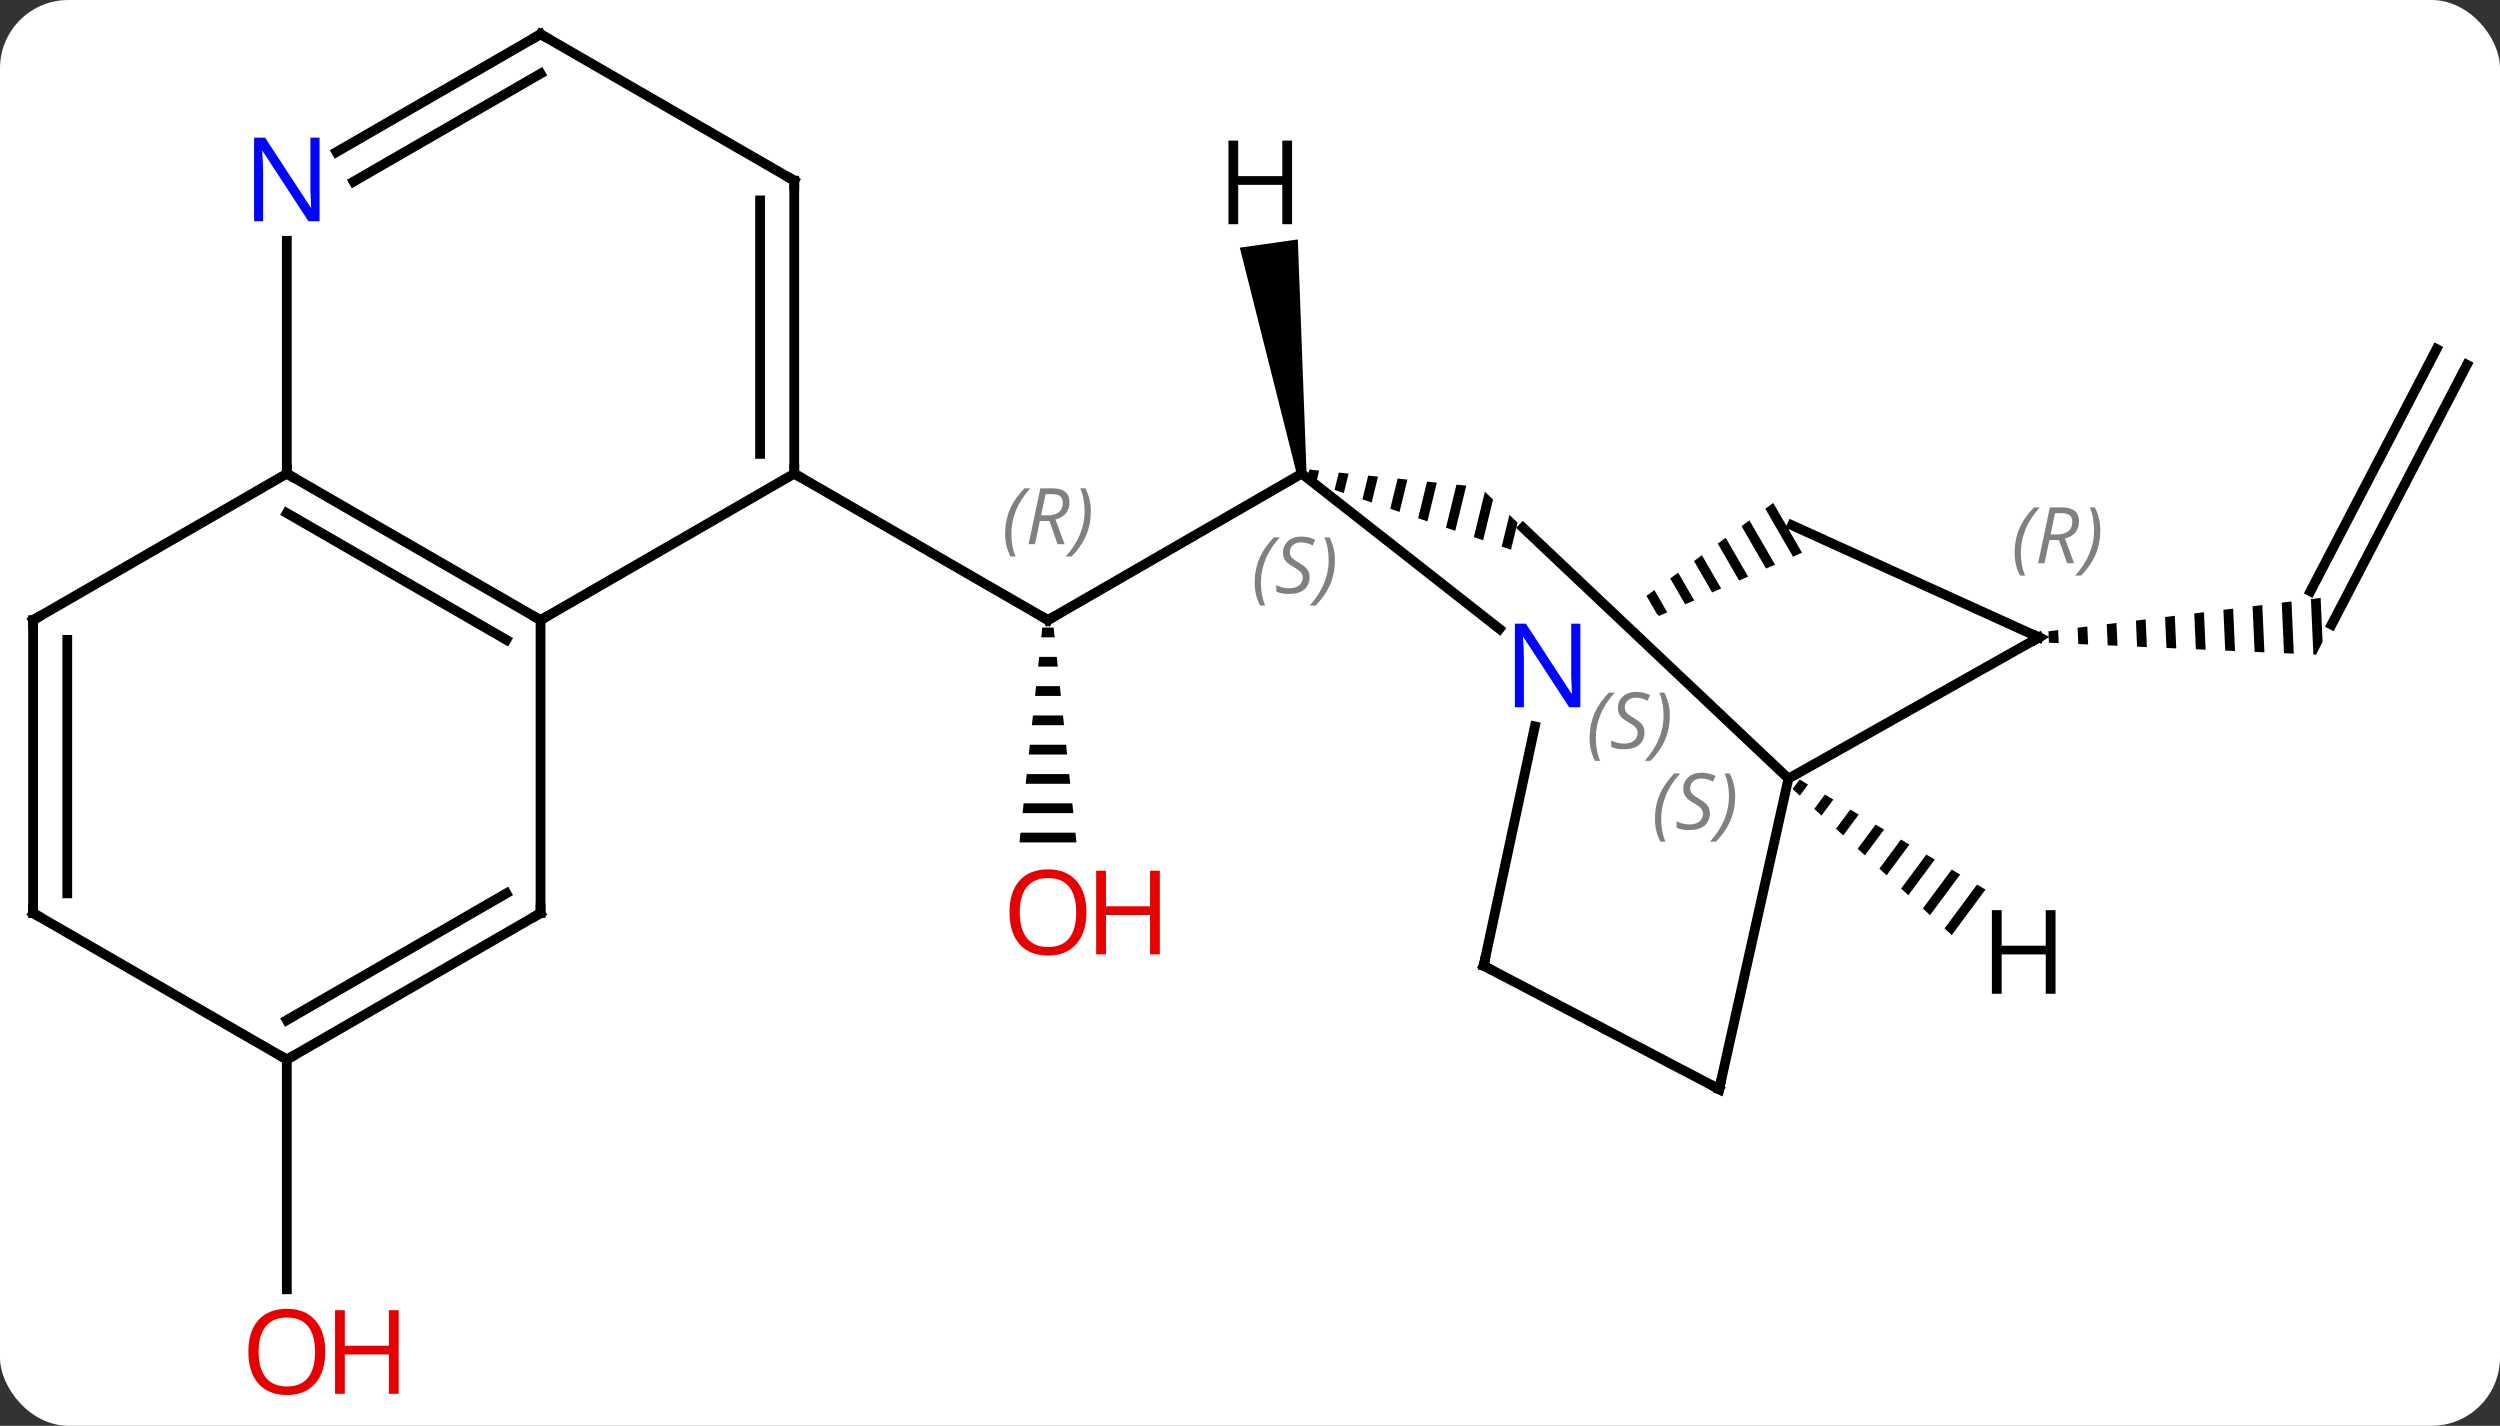 <svg width="256" viewBox="0 0 256 146" style="fill-opacity:1; color-rendering:auto; color-interpolation:auto; text-rendering:auto; stroke:black; stroke-linecap:square; stroke-miterlimit:10; shape-rendering:auto; stroke-opacity:1; fill:black; stroke-dasharray:none; font-weight:normal; stroke-width:1; font-family:'Open Sans'; font-style:normal; stroke-linejoin:miter; font-size:12; stroke-dashoffset:0; image-rendering:auto;" height="146" class="cas-substance-image" xmlns:xlink="http://www.w3.org/1999/xlink" xmlns="http://www.w3.org/2000/svg"><rect x="0" y="0" width="256" height="146" fill="#333333" stroke="none"/><svg class="cas-substance-single-component"><rect y="0" x="0" width="256" stroke="none" ry="7" rx="7" height="146" fill="white" class="cas-substance-group"/><svg y="0" x="0" width="256" viewBox="0 0 256 146" style="fill:black;" height="146" class="cas-substance-single-component-image"><svg><g><clipPath id="clipPath_9480b18f8c6c4e178b4fb3f164a46c551" clipPathUnits="userSpaceOnUse"><path d="M48.724 -36.399 L17.213 -18.161 L37.25 16.458 L50.706 8.67 L23.165 -17.357 L27.286 -21.718 L56.124 5.535 L68.761 -1.78 L48.724 -36.399 Z"/></clipPath><g transform="translate(128,71)" style="text-rendering:geometricPrecision; color-rendering:optimizeQuality; color-interpolation:linearRGB; stroke-linecap:butt; image-rendering:optimizeQuality;"><path style="stroke:none;" d="M-21.269 -6.738 L-21.375 -5.738 L-20.001 -5.738 L-20.107 -6.738 ZM-21.588 -3.738 L-21.694 -2.738 L-19.682 -2.738 L-19.788 -3.738 ZM-21.907 -0.738 L-22.013 0.262 L-19.363 0.262 L-19.469 -0.738 ZM-22.225 2.262 L-22.332 3.262 L-19.044 3.262 L-19.151 2.262 ZM-22.544 5.262 L-22.651 6.262 L-18.725 6.262 L-18.832 5.262 ZM-22.863 8.262 L-22.969 9.262 L-18.407 9.262 L-18.513 8.262 ZM-23.182 11.262 L-23.288 12.262 L-18.088 12.262 L-18.194 11.262 ZM-23.501 14.262 L-23.607 15.262 L-17.769 15.262 L-17.875 14.262 Z"/><line y2="-22.5" y1="-7.5" x2="5.295" x1="-20.688" style="fill:none;"/><line y2="-22.5" y1="-7.5" x2="-46.668" x1="-20.688" style="fill:none;"/><line y2="-33.648" y1="-7.038" x2="124.611" x1="110.757" style="fill:none;"/><line y2="-35.264" y1="-10.447" x2="121.507" x1="108.586" style="fill:none;"/><path style="stroke:none;" d="M82.754 -6.474 L81.758 -6.352 L81.81 -5.186 L82.813 -5.141 L82.813 -5.141 L82.754 -6.474 ZM85.74 -6.841 L84.745 -6.719 L84.745 -6.719 L84.819 -5.051 L85.822 -5.007 L85.74 -6.841 ZM88.727 -7.208 L87.731 -7.086 L87.828 -4.917 L88.831 -4.872 L88.831 -4.872 L88.727 -7.208 ZM91.713 -7.575 L90.718 -7.452 L90.718 -7.452 L90.836 -4.783 L91.839 -4.738 L91.713 -7.575 ZM94.7 -7.942 L93.704 -7.819 L93.845 -4.649 L93.845 -4.649 L94.848 -4.604 L94.848 -4.604 L94.7 -7.942 ZM97.686 -8.309 L96.691 -8.186 L96.691 -8.186 L96.854 -4.514 L97.857 -4.47 L97.686 -8.309 ZM100.673 -8.675 L99.677 -8.553 L99.677 -8.553 L99.863 -4.38 L100.866 -4.335 L100.866 -4.335 L100.673 -8.675 ZM103.659 -9.042 L102.664 -8.92 L102.872 -4.246 L102.872 -4.246 L103.875 -4.201 L103.659 -9.042 ZM106.646 -9.409 L105.65 -9.287 L105.881 -4.112 L106.883 -4.067 L106.883 -4.067 L106.646 -9.409 ZM109.632 -9.776 L108.637 -9.654 L108.889 -3.977 L108.889 -3.977 L109.157 -3.965 L109.157 -3.965 L109.833 -5.263 L109.632 -9.776 Z"/><line y2="37.5" y1="61.023" x2="-98.628" x1="-98.628" style="fill:none;"/><line y2="-6.596" y1="-22.5" x2="25.552" x1="5.295" style="fill:none;"/><path style="stroke:none;" d="M6.078 -22.918 L5.805 -21.801 L5.805 -21.801 L6.756 -21.479 L6.756 -21.479 L7.082 -22.815 L7.082 -22.815 L6.078 -22.918 ZM9.091 -22.609 L8.658 -20.834 L8.658 -20.834 L9.609 -20.511 L9.609 -20.511 L10.095 -22.506 L10.095 -22.506 L9.091 -22.609 ZM12.104 -22.3 L11.51 -19.866 L11.51 -19.866 L12.461 -19.544 L12.461 -19.544 L13.108 -22.197 L13.108 -22.197 L12.104 -22.3 ZM15.117 -21.991 L14.362 -18.899 L14.362 -18.899 L15.313 -18.577 L15.313 -18.577 L16.121 -21.888 L16.121 -21.888 L15.117 -21.991 ZM18.13 -21.683 L17.215 -17.932 L17.215 -17.932 L18.166 -17.609 L18.166 -17.609 L19.134 -21.58 L19.134 -21.58 L18.13 -21.683 ZM21.143 -21.374 L20.067 -16.965 L20.067 -16.965 L21.018 -16.642 L21.018 -16.642 L22.147 -21.271 L22.147 -21.271 L21.143 -21.374 ZM24.053 -20.645 L22.919 -15.997 L22.919 -15.997 L23.87 -15.675 L23.87 -15.675 L24.89 -19.855 L24.89 -19.855 L24.053 -20.645 ZM26.563 -18.274 L25.772 -15.03 L26.723 -14.708 L26.723 -14.708 L27.4 -17.483 L27.4 -17.483 L26.563 -18.274 Z"/><path style="clip-path:url(#clipPath_9480b18f8c6c4e178b4fb3f164a46c551); stroke:none;" d="M53.575 -19.5 L52.764 -18.905 L55.604 -13.997 L56.524 -14.404 L56.524 -14.404 L53.575 -19.5 ZM51.141 -17.715 L50.33 -17.12 L52.844 -12.776 L52.844 -12.776 L53.764 -13.183 L51.141 -17.715 ZM48.708 -15.931 L47.897 -15.336 L50.085 -11.555 L51.005 -11.962 L48.708 -15.931 ZM46.274 -14.146 L45.463 -13.551 L47.325 -10.334 L48.245 -10.741 L46.274 -14.146 ZM43.841 -12.361 L43.03 -11.766 L44.565 -9.113 L44.565 -9.113 L45.485 -9.52 L43.841 -12.361 ZM41.407 -10.577 L40.596 -9.982 L41.806 -7.892 L42.726 -8.299 L41.407 -10.577 ZM38.974 -8.792 L38.163 -8.197 L39.046 -6.671 L39.966 -7.078 L38.974 -8.792 ZM36.54 -7.007 L35.729 -6.413 L35.729 -6.413 L36.286 -5.45 L37.206 -5.857 L36.54 -7.007 Z"/><line y2="27.891" y1="3.382" x2="23.922" x1="29.169" style="fill:none;"/><line y2="8.73" y1="-16.962" x2="55.137" x1="27.951" style="fill:none;"/><line y2="-5.73" y1="-17.211" x2="80.784" x1="55.497" style="fill:none;"/><line y2="40.53" y1="27.891" x2="48.045" x1="23.922" style="fill:none;"/><line y2="-5.73" y1="8.73" x2="80.784" x1="55.137" style="fill:none;"/><line y2="40.53" y1="8.73" x2="48.045" x1="55.137" style="fill:none;"/><line y2="-7.5" y1="-22.5" x2="-72.648" x1="-46.668" style="fill:none;"/><line y2="-52.5" y1="-22.5" x2="-46.668" x1="-46.668" style="fill:none;"/><line y2="-50.479" y1="-24.521" x2="-50.168" x1="-50.168" style="fill:none;"/><line y2="-22.5" y1="-7.5" x2="-98.628" x1="-72.648" style="fill:none;"/><line y2="-18.459" y1="-5.479" x2="-98.628" x1="-76.148" style="fill:none;"/><line y2="22.5" y1="-7.5" x2="-72.648" x1="-72.648" style="fill:none;"/><line y2="-67.5" y1="-52.5" x2="-72.648" x1="-46.668" style="fill:none;"/><line y2="-46.344" y1="-22.5" x2="-98.628" x1="-98.628" style="fill:none;"/><line y2="-7.5" y1="-22.5" x2="-124.611" x1="-98.628" style="fill:none;"/><line y2="37.5" y1="22.5" x2="-98.628" x1="-72.648" style="fill:none;"/><line y2="33.459" y1="20.479" x2="-98.628" x1="-76.148" style="fill:none;"/><line y2="-55.435" y1="-67.5" x2="-93.544" x1="-72.648" style="fill:none;"/><line y2="-52.404" y1="-63.459" x2="-91.794" x1="-72.648" style="fill:none;"/><line y2="22.5" y1="-7.5" x2="-124.611" x1="-124.611" style="fill:none;"/><line y2="20.479" y1="-5.479" x2="-121.111" x1="-121.111" style="fill:none;"/><line y2="22.5" y1="37.5" x2="-124.611" x1="-98.628" style="fill:none;"/><path style="stroke:none;" d="M5.79 -22.571 L4.8 -22.429 L-1.043 -45.636 L4.897 -46.485 Z"/><path style="stroke:none;" d="M56.275 8.826 L55.559 9.792 L56.3 10.472 L57.141 9.338 L57.141 9.338 L56.275 8.826 ZM58.871 10.362 L57.782 11.832 L58.523 12.511 L58.523 12.511 L59.737 10.874 L58.871 10.362 ZM61.468 11.899 L60.005 13.871 L60.745 14.551 L60.745 14.551 L62.333 12.411 L61.468 11.899 ZM64.064 13.435 L62.227 15.911 L62.968 16.591 L62.968 16.591 L64.929 13.947 L64.064 13.435 ZM66.66 14.972 L64.45 17.951 L64.45 17.951 L65.191 18.631 L67.525 15.484 L66.66 14.972 ZM69.256 16.508 L66.673 19.991 L67.414 20.671 L67.414 20.671 L70.122 17.02 L69.256 16.508 ZM71.853 18.045 L68.896 22.031 L69.637 22.711 L72.718 18.557 L71.853 18.045 ZM74.449 19.581 L71.119 24.071 L71.86 24.75 L75.314 20.093 L75.314 20.093 L74.449 19.581 Z"/><path style="fill:none; stroke-miterlimit:5;" d="M-20.255 -7.75 L-20.688 -7.5 L-21.121 -7.75"/></g><g transform="translate(128,71)" style="stroke-linecap:butt; font-size:8.4px; fill:gray; text-rendering:geometricPrecision; image-rendering:optimizeQuality; color-rendering:optimizeQuality; font-family:'Open Sans'; font-style:italic; stroke:gray; color-interpolation:linearRGB; stroke-miterlimit:5;"><path style="stroke:none;" d="M-25.076 -16.336 Q-25.076 -17.664 -24.608 -18.789 Q-24.139 -19.914 -23.108 -20.992 L-22.498 -20.992 Q-23.467 -19.93 -23.951 -18.758 Q-24.436 -17.586 -24.436 -16.352 Q-24.436 -15.023 -23.998 -14.008 L-24.514 -14.008 Q-25.076 -15.039 -25.076 -16.336 ZM-21.516 -17.648 L-22.016 -15.273 L-22.673 -15.273 L-21.47 -20.992 L-20.22 -20.992 Q-18.485 -20.992 -18.485 -19.555 Q-18.485 -18.195 -19.923 -17.805 L-18.985 -15.273 L-19.704 -15.273 L-20.532 -17.648 L-21.516 -17.648 ZM-20.938 -20.398 Q-21.329 -18.477 -21.391 -18.227 L-20.735 -18.227 Q-19.985 -18.227 -19.579 -18.555 Q-19.173 -18.883 -19.173 -19.508 Q-19.173 -19.977 -19.43 -20.188 Q-19.688 -20.398 -20.282 -20.398 L-20.938 -20.398 ZM-16.299 -18.648 Q-16.299 -17.32 -16.776 -16.188 Q-17.252 -15.055 -18.268 -14.008 L-18.877 -14.008 Q-16.94 -16.164 -16.94 -18.648 Q-16.94 -19.977 -17.377 -20.992 L-16.862 -20.992 Q-16.299 -19.93 -16.299 -18.648 Z"/></g><g transform="translate(128,71)" style="stroke-linecap:butt; fill:rgb(230,0,0); text-rendering:geometricPrecision; color-rendering:optimizeQuality; image-rendering:optimizeQuality; font-family:'Open Sans'; stroke:rgb(230,0,0); color-interpolation:linearRGB; stroke-miterlimit:5;"><path style="stroke:none;" d="M-16.75 22.43 Q-16.75 24.492 -17.79 25.672 Q-18.829 26.852 -20.672 26.852 Q-22.563 26.852 -23.594 25.688 Q-24.625 24.523 -24.625 22.414 Q-24.625 20.32 -23.594 19.172 Q-22.563 18.023 -20.672 18.023 Q-18.813 18.023 -17.782 19.195 Q-16.75 20.367 -16.75 22.43 ZM-23.579 22.43 Q-23.579 24.164 -22.836 25.07 Q-22.094 25.977 -20.672 25.977 Q-19.25 25.977 -18.524 25.078 Q-17.797 24.18 -17.797 22.43 Q-17.797 20.695 -18.524 19.805 Q-19.25 18.914 -20.672 18.914 Q-22.094 18.914 -22.836 19.812 Q-23.579 20.711 -23.579 22.43 Z"/><path style="stroke:none;" d="M-9.235 26.727 L-10.235 26.727 L-10.235 22.695 L-14.751 22.695 L-14.751 26.727 L-15.751 26.727 L-15.751 18.164 L-14.751 18.164 L-14.751 21.805 L-10.235 21.805 L-10.235 18.164 L-9.235 18.164 L-9.235 26.727 Z"/><path style="stroke:none;" d="M-94.691 67.43 Q-94.691 69.492 -95.73 70.672 Q-96.769 71.852 -98.612 71.852 Q-100.503 71.852 -101.534 70.688 Q-102.566 69.523 -102.566 67.414 Q-102.566 65.32 -101.534 64.172 Q-100.503 63.023 -98.612 63.023 Q-96.753 63.023 -95.722 64.195 Q-94.691 65.367 -94.691 67.43 ZM-101.519 67.43 Q-101.519 69.164 -100.776 70.07 Q-100.034 70.977 -98.612 70.977 Q-97.191 70.977 -96.464 70.078 Q-95.737 69.18 -95.737 67.43 Q-95.737 65.695 -96.464 64.805 Q-97.191 63.914 -98.612 63.914 Q-100.034 63.914 -100.776 64.812 Q-101.519 65.711 -101.519 67.43 Z"/><path style="stroke:none;" d="M-87.175 71.727 L-88.175 71.727 L-88.175 67.695 L-92.691 67.695 L-92.691 71.727 L-93.691 71.727 L-93.691 63.164 L-92.691 63.164 L-92.691 66.805 L-88.175 66.805 L-88.175 63.164 L-87.175 63.164 L-87.175 71.727 Z"/></g><g transform="translate(128,71)" style="stroke-linecap:butt; font-size:8.4px; fill:gray; text-rendering:geometricPrecision; image-rendering:optimizeQuality; color-rendering:optimizeQuality; font-family:'Open Sans'; font-style:italic; stroke:gray; color-interpolation:linearRGB; stroke-miterlimit:5;"><path style="stroke:none;" d="M0.477 -11.322 Q0.477 -12.65 0.946 -13.775 Q1.415 -14.9 2.446 -15.978 L3.055 -15.978 Q2.086 -14.916 1.602 -13.744 Q1.118 -12.572 1.118 -11.338 Q1.118 -10.01 1.555 -8.994 L1.04 -8.994 Q0.477 -10.025 0.477 -11.322 ZM6.099 -11.916 Q6.099 -11.088 5.553 -10.635 Q5.006 -10.181 4.006 -10.181 Q3.599 -10.181 3.287 -10.236 Q2.974 -10.291 2.693 -10.431 L2.693 -11.088 Q3.318 -10.76 4.021 -10.76 Q4.646 -10.76 5.021 -11.056 Q5.396 -11.353 5.396 -11.869 Q5.396 -12.181 5.193 -12.408 Q4.99 -12.635 4.428 -12.963 Q3.834 -13.291 3.607 -13.619 Q3.381 -13.947 3.381 -14.4 Q3.381 -15.135 3.896 -15.595 Q4.412 -16.056 5.256 -16.056 Q5.631 -16.056 5.967 -15.978 Q6.303 -15.9 6.678 -15.728 L6.412 -15.135 Q6.162 -15.291 5.842 -15.377 Q5.521 -15.463 5.256 -15.463 Q4.724 -15.463 4.404 -15.189 Q4.084 -14.916 4.084 -14.447 Q4.084 -14.244 4.154 -14.095 Q4.224 -13.947 4.365 -13.814 Q4.506 -13.681 4.928 -13.431 Q5.49 -13.088 5.693 -12.892 Q5.896 -12.697 5.998 -12.463 Q6.099 -12.228 6.099 -11.916 ZM8.694 -13.635 Q8.694 -12.306 8.217 -11.174 Q7.741 -10.041 6.725 -8.994 L6.116 -8.994 Q8.053 -11.15 8.053 -13.635 Q8.053 -14.963 7.616 -15.978 L8.132 -15.978 Q8.694 -14.916 8.694 -13.635 Z"/></g><g transform="translate(128,71)" style="stroke-linecap:butt; fill:rgb(0,5,255); text-rendering:geometricPrecision; color-rendering:optimizeQuality; image-rendering:optimizeQuality; font-family:'Open Sans'; stroke:rgb(0,5,255); color-interpolation:linearRGB; stroke-miterlimit:5;"><path style="stroke:none;" d="M33.829 1.426 L32.688 1.426 L28 -5.761 L27.954 -5.761 Q28.047 -4.496 28.047 -3.449 L28.047 1.426 L27.125 1.426 L27.125 -7.136 L28.25 -7.136 L32.922 0.02 L32.969 0.02 Q32.969 -0.136 32.922 -0.996 Q32.875 -1.855 32.891 -2.23 L32.891 -7.136 L33.829 -7.136 L33.829 1.426 Z"/></g><g transform="translate(128,71)" style="stroke-linecap:butt; font-size:8.4px; fill:gray; text-rendering:geometricPrecision; image-rendering:optimizeQuality; color-rendering:optimizeQuality; font-family:'Open Sans'; font-style:italic; stroke:gray; color-interpolation:linearRGB; stroke-miterlimit:5;"><path style="stroke:none;" d="M34.773 4.582 Q34.773 3.253 35.242 2.128 Q35.71 1.004 36.742 -0.075 L37.351 -0.075 Q36.382 0.988 35.898 2.16 Q35.413 3.332 35.413 4.566 Q35.413 5.894 35.851 6.91 L35.335 6.91 Q34.773 5.878 34.773 4.582 ZM40.395 3.988 Q40.395 4.816 39.849 5.269 Q39.302 5.722 38.302 5.722 Q37.895 5.722 37.583 5.668 Q37.27 5.613 36.989 5.472 L36.989 4.816 Q37.614 5.144 38.317 5.144 Q38.942 5.144 39.317 4.847 Q39.692 4.55 39.692 4.035 Q39.692 3.722 39.489 3.496 Q39.286 3.269 38.724 2.941 Q38.13 2.613 37.903 2.285 Q37.677 1.957 37.677 1.504 Q37.677 0.769 38.192 0.308 Q38.708 -0.153 39.552 -0.153 Q39.927 -0.153 40.263 -0.075 Q40.599 0.004 40.974 0.175 L40.708 0.769 Q40.458 0.613 40.138 0.527 Q39.817 0.441 39.552 0.441 Q39.02 0.441 38.7 0.715 Q38.38 0.988 38.38 1.457 Q38.38 1.66 38.45 1.808 Q38.52 1.957 38.661 2.09 Q38.802 2.222 39.224 2.472 Q39.786 2.816 39.989 3.011 Q40.192 3.207 40.294 3.441 Q40.395 3.675 40.395 3.988 ZM42.99 2.269 Q42.99 3.597 42.513 4.73 Q42.037 5.863 41.021 6.91 L40.412 6.91 Q42.349 4.753 42.349 2.269 Q42.349 0.941 41.912 -0.075 L42.427 -0.075 Q42.99 0.988 42.99 2.269 Z"/><path style="fill:none; stroke:black;" d="M24.027 27.402 L23.922 27.891 L24.365 28.123"/><path style="stroke:none;" d="M41.467 12.861 Q41.467 11.533 41.935 10.408 Q42.404 9.283 43.435 8.204 L44.045 8.204 Q43.076 9.267 42.592 10.439 Q42.107 11.611 42.107 12.845 Q42.107 14.173 42.545 15.189 L42.029 15.189 Q41.467 14.158 41.467 12.861 ZM47.089 12.267 Q47.089 13.095 46.542 13.548 Q45.995 14.001 44.995 14.001 Q44.589 14.001 44.277 13.947 Q43.964 13.892 43.683 13.751 L43.683 13.095 Q44.308 13.423 45.011 13.423 Q45.636 13.423 46.011 13.126 Q46.386 12.829 46.386 12.314 Q46.386 12.001 46.183 11.775 Q45.98 11.548 45.417 11.22 Q44.824 10.892 44.597 10.564 Q44.37 10.236 44.37 9.783 Q44.37 9.048 44.886 8.587 Q45.402 8.126 46.245 8.126 Q46.62 8.126 46.956 8.204 Q47.292 8.283 47.667 8.454 L47.402 9.048 Q47.152 8.892 46.831 8.806 Q46.511 8.72 46.245 8.72 Q45.714 8.72 45.394 8.993 Q45.074 9.267 45.074 9.736 Q45.074 9.939 45.144 10.087 Q45.214 10.236 45.355 10.368 Q45.495 10.501 45.917 10.751 Q46.48 11.095 46.683 11.29 Q46.886 11.486 46.988 11.72 Q47.089 11.954 47.089 12.267 ZM49.684 10.548 Q49.684 11.876 49.207 13.009 Q48.73 14.142 47.715 15.189 L47.105 15.189 Q49.043 13.033 49.043 10.548 Q49.043 9.22 48.605 8.204 L49.121 8.204 Q49.684 9.267 49.684 10.548 Z"/><path style="fill:none; stroke:black;" d="M80.329 -5.937 L80.784 -5.73 L80.349 -5.484"/><path style="stroke:none;" d="M78.297 -14.383 Q78.297 -15.712 78.765 -16.837 Q79.234 -17.962 80.265 -19.04 L80.875 -19.04 Q79.906 -17.977 79.422 -16.805 Q78.937 -15.633 78.937 -14.399 Q78.937 -13.071 79.375 -12.055 L78.859 -12.055 Q78.297 -13.087 78.297 -14.383 ZM81.857 -15.696 L81.357 -13.321 L80.701 -13.321 L81.904 -19.04 L83.154 -19.04 Q84.888 -19.04 84.888 -17.602 Q84.888 -16.243 83.451 -15.852 L84.388 -13.321 L83.669 -13.321 L82.841 -15.696 L81.857 -15.696 ZM82.435 -18.446 Q82.044 -16.524 81.982 -16.274 L82.638 -16.274 Q83.388 -16.274 83.794 -16.602 Q84.201 -16.93 84.201 -17.555 Q84.201 -18.024 83.943 -18.235 Q83.685 -18.446 83.091 -18.446 L82.435 -18.446 ZM87.074 -16.696 Q87.074 -15.368 86.597 -14.235 Q86.121 -13.102 85.105 -12.055 L84.496 -12.055 Q86.433 -14.212 86.433 -16.696 Q86.433 -18.024 85.996 -19.04 L86.511 -19.04 Q87.074 -17.977 87.074 -16.696 Z"/><path style="fill:none; stroke:black;" d="M47.602 40.298 L48.045 40.53 L48.154 40.042"/><path style="fill:none; stroke:black;" d="M-46.668 -23 L-46.668 -22.5 L-46.235 -22.25"/><path style="fill:none; stroke:black;" d="M-73.081 -7.75 L-72.648 -7.5 L-72.215 -7.75"/><path style="fill:none; stroke:black;" d="M-46.668 -52 L-46.668 -52.5 L-47.101 -52.75"/><path style="fill:none; stroke:black;" d="M-98.195 -22.25 L-98.628 -22.5 L-98.628 -23"/><path style="fill:none; stroke:black;" d="M-72.648 22 L-72.648 22.5 L-73.081 22.75"/><path style="fill:none; stroke:black;" d="M-72.215 -67.25 L-72.648 -67.5 L-73.081 -67.25"/></g><g transform="translate(128,71)" style="stroke-linecap:butt; fill:rgb(0,5,255); text-rendering:geometricPrecision; color-rendering:optimizeQuality; image-rendering:optimizeQuality; font-family:'Open Sans'; stroke:rgb(0,5,255); color-interpolation:linearRGB; stroke-miterlimit:5;"><path style="stroke:none;" d="M-95.276 -48.344 L-96.417 -48.344 L-101.105 -55.531 L-101.151 -55.531 Q-101.058 -54.266 -101.058 -53.219 L-101.058 -48.344 L-101.98 -48.344 L-101.98 -56.906 L-100.855 -56.906 L-96.183 -49.75 L-96.136 -49.75 Q-96.136 -49.906 -96.183 -50.766 Q-96.23 -51.625 -96.214 -52 L-96.214 -56.906 L-95.276 -56.906 L-95.276 -48.344 Z"/><path style="fill:none; stroke:black;" d="M-124.178 -7.75 L-124.611 -7.5 L-124.611 -7"/><path style="fill:none; stroke:black;" d="M-98.195 37.25 L-98.628 37.5 L-99.061 37.25"/><path style="fill:none; stroke:black;" d="M-124.611 22 L-124.611 22.5 L-124.178 22.75"/><path style="fill:black; stroke:none;" d="M4.308 -48.041 L3.308 -48.041 L3.308 -52.072 L-1.208 -52.072 L-1.208 -48.041 L-2.208 -48.041 L-2.208 -56.603 L-1.208 -56.603 L-1.208 -52.963 L3.308 -52.963 L3.308 -56.603 L4.308 -56.603 L4.308 -48.041 Z"/><path style="fill:black; stroke:none;" d="M82.485 30.763 L81.485 30.763 L81.485 26.732 L76.969 26.732 L76.969 30.763 L75.969 30.763 L75.969 22.201 L76.969 22.201 L76.969 25.841 L81.485 25.841 L81.485 22.201 L82.485 22.201 L82.485 30.763 Z"/></g></g></svg></svg></svg></svg>